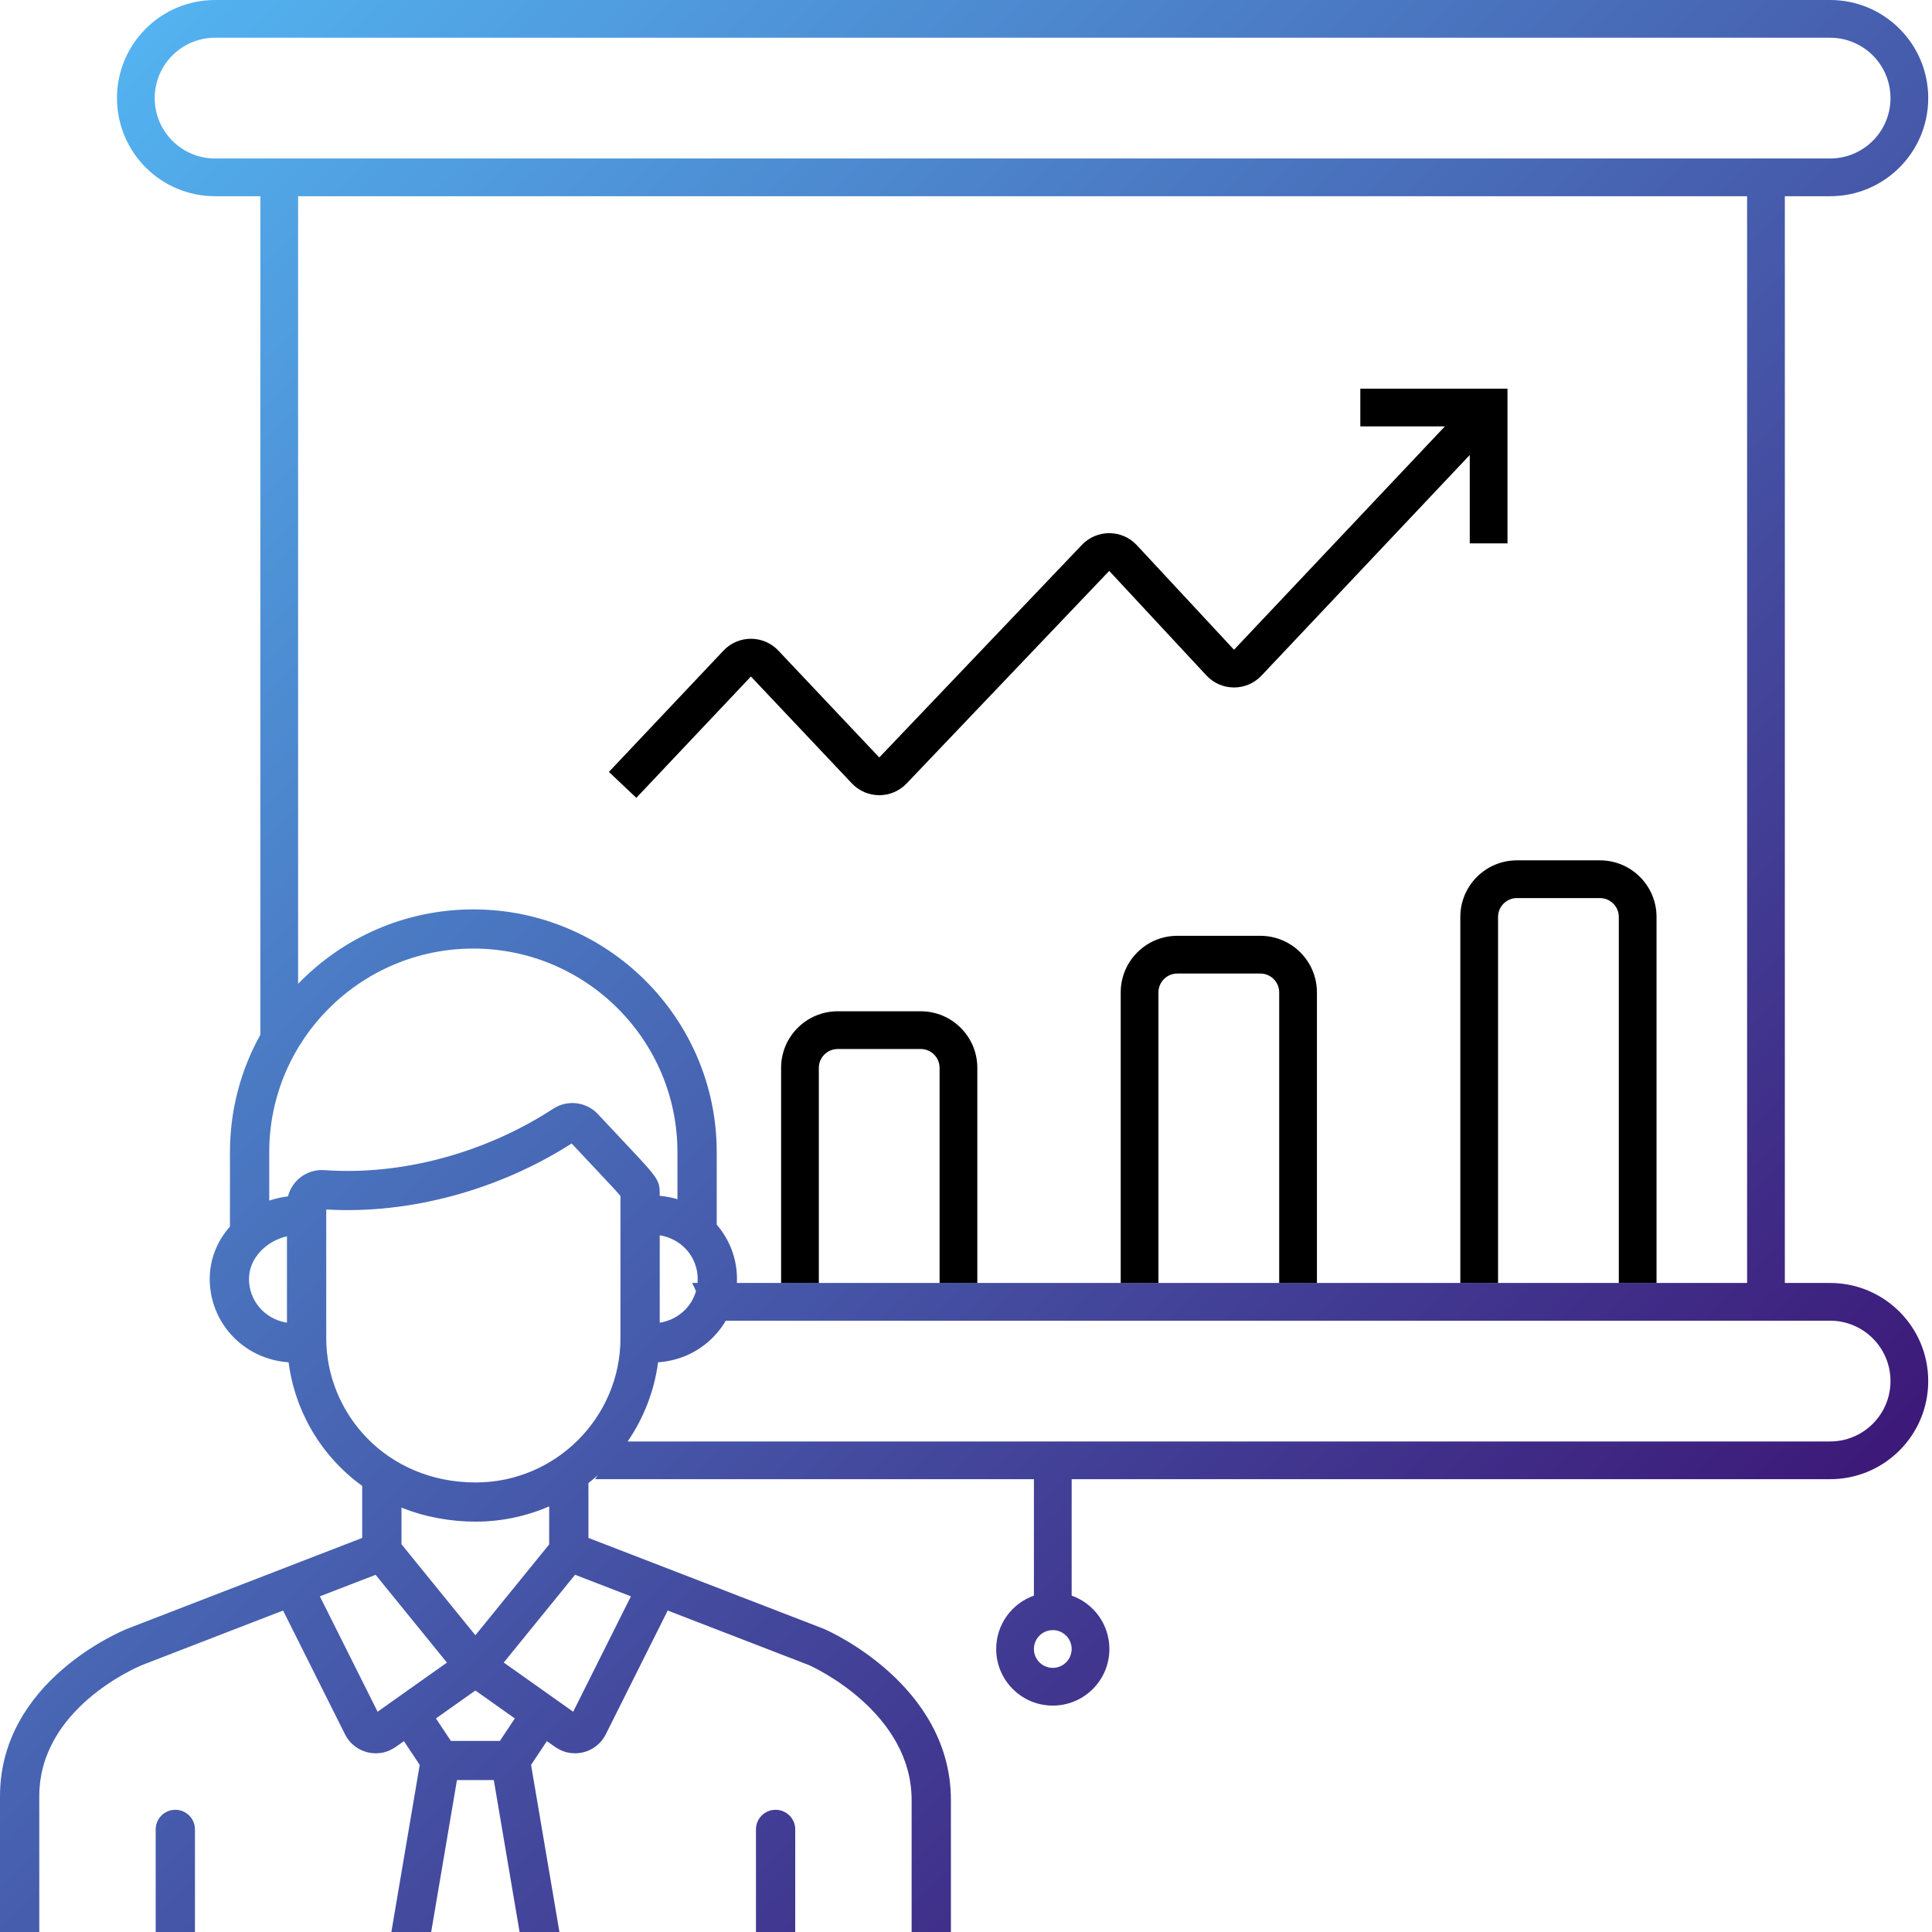 <svg width="512" height="512" viewBox="0 0 512 512" fill="none" xmlns="http://www.w3.org/2000/svg">
<path fill-rule="evenodd" clip-rule="evenodd" d="M57 0C42.641 0 31 11.641 31 26C31 40.359 42.641 52 57 52H69V274.213C63.867 283.438 60.942 294.047 60.942 305.324V325.054C57.466 328.982 55.576 333.818 55.576 338.945C55.576 345.375 58.373 351.46 63.25 355.643C66.981 358.843 71.55 360.676 76.476 361.023C78.21 374.229 85.262 386.014 95.986 393.782V407.567L33.834 431.597C33.802 431.609 33.769 431.622 33.736 431.635L33.721 431.642C32.355 432.202 0 445.457 0 476.021V512H10.41V476.022C10.41 452.836 36.044 441.939 37.631 441.265L37.664 441.251L75.018 426.809L91.43 459.611C93 462.748 96.188 464.642 99.587 464.642C102.572 464.642 104.301 463.393 106.32 461.935C106.555 461.766 106.793 461.594 107.038 461.42L111.23 467.713L103.714 512H114.267L121.099 471.742H130.863L137.695 512H148.255L140.738 467.713L144.93 461.42C145.178 461.595 145.419 461.77 145.657 461.942C147.647 463.381 149.39 464.642 152.381 464.642C155.787 464.642 158.971 462.741 160.538 459.612L176.948 426.81L214.331 441.249C215.684 441.827 241.592 453.775 241.592 477.065V512H252V477.065C252 446.378 219.385 432.097 218.264 431.637L218.244 431.629L218.23 431.623C218.208 431.614 218.186 431.606 218.164 431.597L155.945 407.567V393.014C156.784 392.363 157.601 391.686 158.395 390.984C158.165 391.326 157.93 391.664 157.691 392H274V422.854C268.174 424.913 264 430.469 264 437C264 445.284 270.716 452 279 452C287.284 452 294 445.284 294 437C294 430.469 289.826 424.913 284 422.854V392H485C499.359 392 511 380.359 511 366C511 351.641 499.359 340 485 340H473V52H485C499.359 52 511 40.359 511 26C511 11.641 499.359 0 485 0H57ZM166.336 382H485C493.837 382 501 374.837 501 366C501 357.163 493.837 350 485 350H192.331C191.106 352.107 189.526 354.018 187.633 355.641C183.899 358.843 179.327 360.678 174.4 361.024C173.378 368.728 170.543 375.867 166.336 382ZM184.85 340H183.425C183.804 340.709 184.143 341.439 184.439 342.186C183.817 344.337 182.581 346.283 180.846 347.771C179.144 349.231 177.088 350.165 174.836 350.53V327.364C180.818 328.333 184.898 333.281 184.898 338.946C184.898 339.3 184.882 339.651 184.85 340ZM195.281 340H463V52H79V260.73C90.74 248.574 107.22 241 125.44 241C161.004 241 189.937 269.856 189.938 305.324V324.55C193.377 328.519 195.307 333.612 195.307 338.946C195.307 339.298 195.298 339.65 195.281 340ZM501 26C501 34.837 493.837 42 485 42H57C48.163 42 41 34.837 41 26C41 17.163 48.163 10 57 10H485C493.837 10 501 17.163 501 26ZM274 437C274 434.239 276.239 432 279 432C281.761 432 284 434.239 284 437C284 439.761 281.761 442 279 442C276.239 442 274 439.761 274 437ZM151.9 453.625L167.2 423.046L152.398 417.329L147.273 423.638L135.636 437.963L133.501 440.592C141.376 446.169 148.112 450.942 150.739 452.803L151.9 453.625ZM132.471 461.363L136.438 455.407L125.982 448L115.526 455.407L119.493 461.363H132.471ZM106.393 399.528V409.241L125.982 433.355L145.537 409.284V399.203C139.586 401.798 132.895 403.249 126.072 403.249C119.473 403.249 112.716 402.07 106.393 399.528ZM65.984 338.945C65.984 344.563 69.996 349.551 76.046 350.53V327.625C70.597 328.881 65.984 333.397 65.984 338.945ZM71.352 318.166C72.768 317.686 74.668 317.238 76.325 317.049C77.422 312.703 81.5 309.763 85.976 310.097C106.383 311.558 128.5 305.624 146.632 293.813C150.435 291.335 155.432 292.013 158.453 295.25C161.002 297.983 163.154 300.268 164.971 302.198C172.36 310.044 174.215 312.014 174.681 314.27C174.837 315.026 174.837 315.814 174.837 316.866V316.906C176.448 317.048 178.016 317.351 179.529 317.81V305.324C179.529 275.58 155.265 251.381 125.44 251.381C95.615 251.381 71.352 275.58 71.352 305.324V318.166ZM86.455 354.616C86.455 374.512 102.346 392.868 126.073 392.867C147.202 392.867 164.428 375.685 164.428 354.616V316.943C163.558 315.878 161.477 313.665 157.985 309.951L157.983 309.95L157.981 309.947L157.969 309.934L157.966 309.931C156.185 308.037 154.038 305.753 151.498 303.034C132.471 315.187 108.919 321.842 86.455 320.53V354.616ZM84.766 423.046L100.065 453.625L100.445 453.357C102.313 452.033 109.66 446.827 118.443 440.607L99.541 417.339L84.766 423.046ZM51.668 512V484.803C51.668 481.937 49.338 479.613 46.464 479.613C43.59 479.613 41.26 481.937 41.26 484.803V512H51.668ZM210.745 484.803V512H200.336V484.803C200.336 481.937 202.666 479.613 205.541 479.613C208.415 479.613 210.745 481.937 210.745 484.803Z" fill="url(#paint0_linear)"/>
<path fill-rule="evenodd" clip-rule="evenodd" d="M394.5 103H360.5V113H382.904L327.028 172.187L301.279 144.486C297.357 140.267 290.69 140.226 286.716 144.395L233.017 200.736L206.27 172.416C202.324 168.237 195.676 168.237 191.73 172.416L161.365 204.567L168.635 211.433L199 179.282L225.747 207.602C229.681 211.767 236.303 211.782 240.256 207.635L293.955 151.295L319.704 178.995C323.639 183.228 330.333 183.254 334.3 179.051L389.5 120.58V144H399.5V108V103H394.5ZM402 228C393.716 228 387 234.716 387 243V340H397V243C397 240.239 399.239 238 402 238H424C426.762 238 429 240.239 429 243V340H439V243C439 234.716 432.285 228 424 228H402ZM312 248C303.716 248 297 254.716 297 263V340H307V263C307 260.239 309.239 258 312 258H334C336.762 258 339 260.239 339 263V340H349V263C349 254.716 342.285 248 334 248H312ZM222 268C213.716 268 207 274.716 207 283V340H217V283C217 280.239 219.239 278 222 278H244C246.762 278 249 280.239 249 283V340H259V283C259 274.716 252.285 268 244 268H222Z" fill="black"/>
<defs>
<linearGradient id="paint0_linear" x1="0" y1="0" x2="511" y2="512" gradientUnits="userSpaceOnUse">
<stop stop-color="#54BBF6"/>
<stop offset="1" stop-color="#390065"/>
</linearGradient>
</defs>
</svg>
